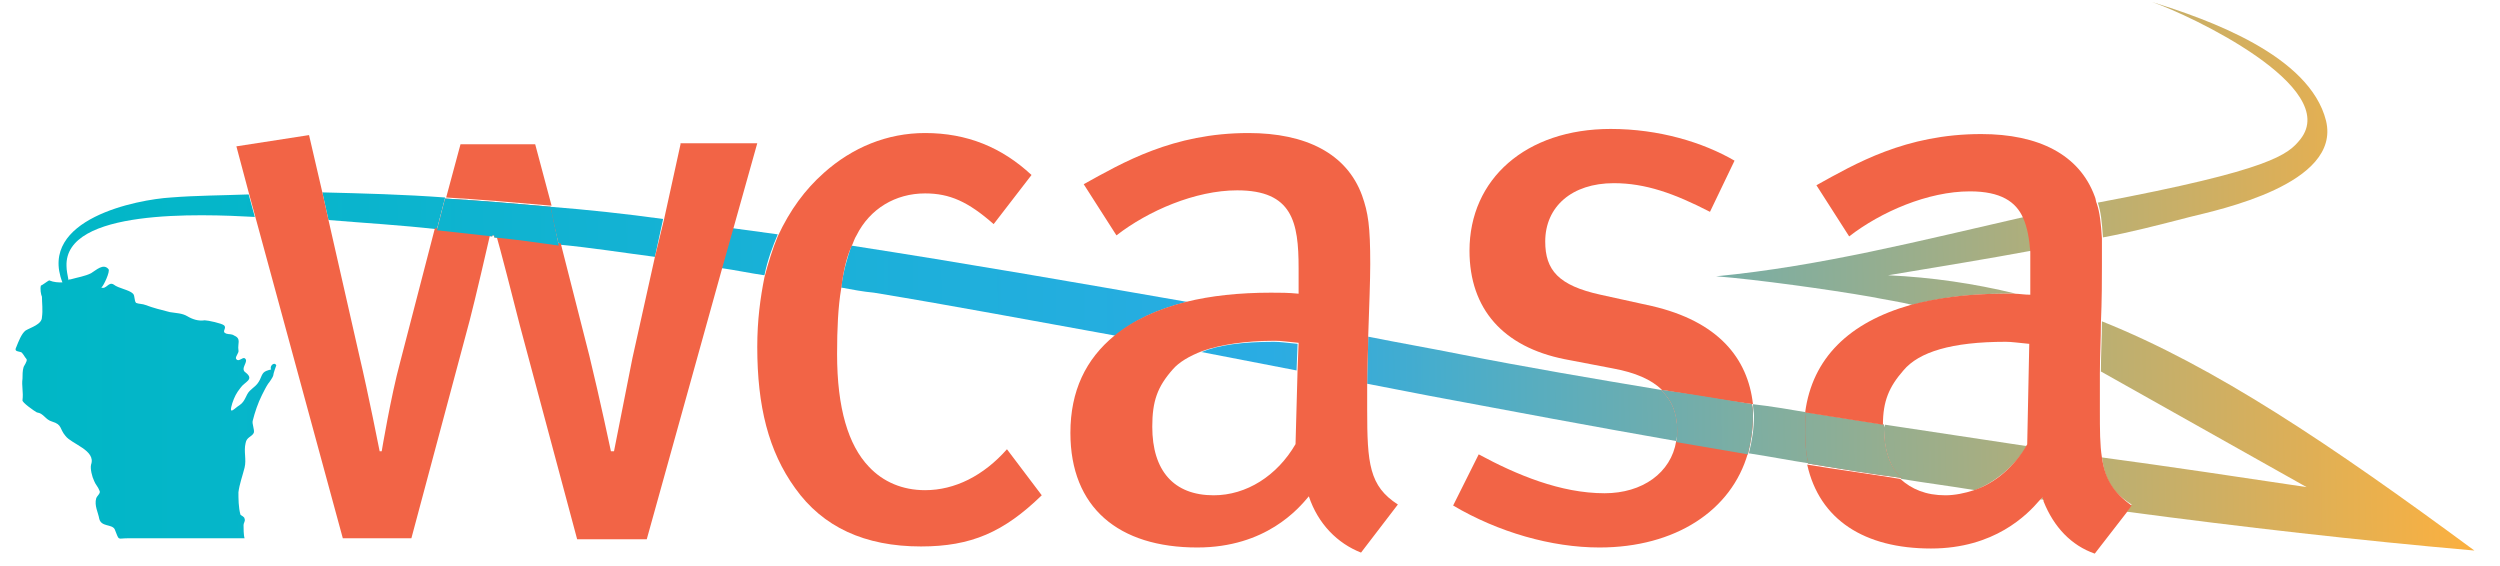<?xml version="1.0" encoding="utf-8"?>
<!-- Generator: Adobe Illustrator 19.2.1, SVG Export Plug-In . SVG Version: 6.00 Build 0)  -->
<svg version="1.1" id="Layer_1" xmlns="http://www.w3.org/2000/svg" xmlns:xlink="http://www.w3.org/1999/xlink" x="0px" y="0px"
	 viewBox="0 0 244.3 55.3" style="enable-background:new 0 0 244.3 55.3;" xml:space="preserve">
<style type="text/css">
	.st0{fill:none;}
	.st1{fill:#F26446;}
	.st2{fill:url(#SVGID_1_);}
	.st3{fill:url(#SVGID_2_);}
	.st4{fill:url(#SVGID_3_);}
	.st5{fill:url(#SVGID_4_);}
	.st6{fill:url(#SVGID_5_);}
	.st7{fill:url(#SVGID_6_);}
	.st8{fill:url(#SVGID_7_);}
	.st9{fill:url(#SVGID_8_);}
	.st10{fill:url(#SVGID_9_);}
	.st11{fill:url(#SVGID_10_);}
	.st12{fill:url(#SVGID_11_);}
	.st13{fill:url(#SVGID_12_);}
	.st14{fill:url(#SVGID_13_);}
	.st15{fill:url(#SVGID_14_);}
	.st16{fill:url(#SVGID_15_);}
	.st17{fill:url(#SVGID_16_);}
	.st18{fill:url(#SVGID_17_);}
</style>
<g>
	<path class="st0" d="M198.4,33.6c-1.1-0.1-1.7-0.2-2.3-0.2c-5.3,0-8.5,1-10,2.8c-1.4,1.6-1.9,3-2,5.3c4.6,0.7,9.3,1.4,13.9,2.1
		c0-0.1,0.1-0.1,0.1-0.2L198.4,33.6z"/>
	<path class="st0" d="M205.3,36.4c0,1.2,0,2.4,0,3.6c0,1.9,0,3.4,0.2,4.6c6.7,1,13.3,1.9,20,2.9C218.5,42.9,212.3,39.9,205.3,36.4z"
		/>
	<path class="st0" d="M57.6,34.8c1.1,4.1,2.1,9.3,2.1,9.3H60c0,0,1.2-6.6,1.8-9.1l2.2-9.9c-3.1-0.5-6.2-0.9-9.3-1.3L57.6,34.8z"/>
	<path class="st0" d="M198.6,26.3c0-0.6,0-1.1,0-1.7c-4.2,0.8-8.6,1.5-14,2.4c4.3,0.1,8.4,0.7,12.5,1.8c0.5,0,1,0,1.6,0.1V26.3z"/>
	<path class="st0" d="M35.2,34.8c0.8,3.8,2,9.4,2,9.4h0.2c0,0,0.8-5.4,1.8-8.7l3.6-13.1c-3.5-0.4-7-0.6-10.5-0.9L35.2,34.8z"/>
	<path class="st0" d="M112.5,41.8c0,4.2,2.1,6.7,6,6.7c3.2,0,6.3-2,8-5l0.2-7.2c-3.1-0.6-6.2-1.2-9.3-1.8c-1.3,0.5-2.3,1.1-2.9,1.8
		C113,37.9,112.5,39.3,112.5,41.8z"/>
	<path class="st0" d="M190.2,48.4c1,0,1.9-0.2,2.8-0.5c-2.4-0.4-4.8-0.7-7.2-1.1C186.8,47.9,188.3,48.4,190.2,48.4z"/>
	<path class="st1" d="M156.8,48.2c-4.3,0-8.6-1.8-12.3-3.8l-2.5,5c4.4,2.6,9.6,4.1,14.3,4.1c7.4,0,12.9-3.6,14.5-9.2
		c-2.3-0.4-4.7-0.8-7-1.2C163.3,46.2,160.5,48.2,156.8,48.2z"/>
	<path class="st1" d="M161.4,29.9l-5-1.1c-4.1-0.9-5.4-2.4-5.4-5.2c0-3.4,2.6-5.7,6.7-5.7c3.1,0,5.9,1,9.4,2.8l2.4-5
		c-3.1-1.8-7.4-3.1-12.1-3.1c-8.3,0-13.8,4.9-13.8,11.9c0,5.7,3.3,9.4,9.3,10.6l4.7,0.9c2.2,0.4,3.8,1.1,4.8,2.1c3,0.5,6,1,8.9,1.4
		C170.8,35,167.9,31.4,161.4,29.9z"/>
	
		<linearGradient id="SVGID_1_" gradientUnits="userSpaceOnUse" x1="6.406" y1="7.37" x2="243.188" y2="7.37" gradientTransform="matrix(0.995 -1.350000e-02 1.540000e-02 1.132 -0.715 15.107)">
		<stop  offset="4.223980e-03" style="stop-color:#00B7C6"/>
		<stop  offset="0.502" style="stop-color:#2AACE3"/>
		<stop  offset="0.999" style="stop-color:#FBB040"/>
	</linearGradient>
	<path class="st2" d="M64,25.1l0.8-3.7c-3.6-0.5-7.3-0.9-11.1-1.2l0.9,3.7C57.8,24.2,60.9,24.7,64,25.1z"/>
	
		<linearGradient id="SVGID_2_" gradientUnits="userSpaceOnUse" x1="6.41" y1="5.327" x2="243.171" y2="5.327" gradientTransform="matrix(0.995 -1.350000e-02 1.540000e-02 1.132 -0.715 15.107)">
		<stop  offset="4.223980e-03" style="stop-color:#00B7C6"/>
		<stop  offset="0.502" style="stop-color:#2AACE3"/>
		<stop  offset="0.999" style="stop-color:#FBB040"/>
	</linearGradient>
	<path class="st3" d="M42.7,22.4l0.8-3.1c-4-0.3-8-0.4-12-0.5l0.6,2.7C35.7,21.8,39.2,22,42.7,22.4z"/>
	<linearGradient id="SVGID_3_" gradientUnits="userSpaceOnUse" x1="1.623" y1="35.733" x2="313.323" y2="35.733">
		<stop  offset="4.223980e-03" style="stop-color:#00B7C6"/>
		<stop  offset="0.502" style="stop-color:#2AACE3"/>
		<stop  offset="0.999" style="stop-color:#FBB040"/>
	</linearGradient>
	<path class="st4" d="M26.5,36.1c-0.8,0.2-0.8,0.3-1.1,1c-0.3,0.6-0.6,0.7-1,1.1c-0.4,0.4-0.4,1-1,1.4c-0.5,0.3-1.1,1.1-0.7-0.2
		c0.2-0.6,0.4-1,0.8-1.5c0.4-0.6,1.4-0.8,0.5-1.5c-0.6-0.4,0.4-1.1-0.1-1.4c-0.2-0.1-0.6,0.4-0.8,0.1c-0.2-0.2,0.3-0.6,0.2-0.9
		c-0.1-0.6,0.3-1.1-0.4-1.4c-0.3-0.2-0.5-0.1-0.8-0.2c-0.5-0.2,0.1-0.5-0.2-0.8c-0.2-0.2-1.6-0.5-1.9-0.5c-0.6,0.1-1.2-0.1-1.7-0.4
		c-0.5-0.3-1.1-0.3-1.7-0.4c-0.8-0.2-1.6-0.4-2.4-0.7c-0.2-0.1-0.7-0.1-0.9-0.2c-0.2-0.2-0.1-0.7-0.3-0.9c-0.4-0.4-1.4-0.5-1.9-0.9
		c-0.5-0.3-0.7,0.5-1.2,0.3c0.2-0.1,0.9-1.6,0.7-1.8c-0.5-0.6-1.2,0.1-1.7,0.4c-0.6,0.3-1.3,0.4-2,0.6c-0.1,0-0.2,0-0.2,0.1
		c-0.1-0.5-0.2-1-0.2-1.4c-0.2-5.6,13-5.1,18.4-4.8l-0.6-2.2c-2.6,0.1-5.1,0.1-7.6,0.3c-3.3,0.2-13,2.1-10.6,8.3
		c-0.4,0-0.8,0-1.3-0.2c-0.2,0.1-0.7,0.5-0.8,0.5c-0.1,0.3,0,0.9,0.1,1.1c0,0.6,0.1,1.3,0,2c0,0.7-1.1,1-1.6,1.3
		c-0.4,0.3-0.7,1.1-0.9,1.6c-0.2,0.4,0,0.4,0.4,0.5c0.2,0,0.4,0.5,0.6,0.7c0.1,0.2-0.3,0.7-0.3,0.8c-0.1,0.3-0.1,0.8-0.1,1.1
		c-0.1,0.7,0.1,1.3,0,2.1c-0.1,0.2,1.2,1.1,1.4,1.2c0.7,0.1,0.8,0.7,1.5,0.9c1,0.3,0.7,0.7,1.3,1.4c0.6,0.8,3,1.4,2.5,2.8
		c-0.1,0.4,0.1,1.2,0.3,1.6c0.1,0.3,0.4,0.6,0.5,0.9c0.2,0.3-0.2,0.5-0.3,0.8c-0.2,0.7,0.2,1.4,0.3,2c0.2,0.8,1.2,0.5,1.5,1
		c0.5,1.2,0.2,0.9,1.3,0.9l-0.3,0l11.7,0c-0.1-0.3-0.1-1-0.1-1.3c0-0.2,0.2-0.4,0.1-0.6c0-0.2-0.3-0.3-0.4-0.4
		c-0.2-0.7-0.2-1.6-0.2-2.2c0.1-0.8,0.4-1.6,0.6-2.4c0.2-0.8-0.1-1.6,0.1-2.4c0.1-0.6,0.6-0.6,0.8-1c0.1-0.3-0.2-0.9-0.1-1.2
		c0.2-0.8,0.5-1.7,0.9-2.5c0.2-0.4,0.4-0.8,0.6-1.1c0.1-0.1,0.5-0.7,0.5-0.8c0-0.2,0.3-1,0.3-1C26.8,35.3,26.3,35.8,26.5,36.1z"/>
	
		<linearGradient id="SVGID_4_" gradientUnits="userSpaceOnUse" x1="6.345" y1="7.488" x2="243.467" y2="7.488" gradientTransform="matrix(0.995 -1.350000e-02 1.540000e-02 1.132 -0.715 15.107)">
		<stop  offset="4.223980e-03" style="stop-color:#00B7C6"/>
		<stop  offset="0.502" style="stop-color:#2AACE3"/>
		<stop  offset="0.999" style="stop-color:#FBB040"/>
	</linearGradient>
	<path class="st5" d="M48.2,22.8c0,0,0,0.1,0,0.1c0.1,0,0.2,0,0.3,0c0-0.1,0-0.2,0-0.2H48.2z"/>
	
		<linearGradient id="SVGID_5_" gradientUnits="userSpaceOnUse" x1="6.421" y1="9.242" x2="243.147" y2="9.242" gradientTransform="matrix(0.995 -1.350000e-02 1.540000e-02 1.132 -0.715 15.107)">
		<stop  offset="4.223980e-03" style="stop-color:#00B7C6"/>
		<stop  offset="0.502" style="stop-color:#2AACE3"/>
		<stop  offset="0.999" style="stop-color:#FBB040"/>
	</linearGradient>
	<path class="st6" d="M71.6,22.3l-1.1,3.9c1.4,0.2,2.8,0.5,4.2,0.7c0.3-1.5,0.8-2.8,1.3-4C74.6,22.7,73.1,22.5,71.6,22.3z"/>
	
		<linearGradient id="SVGID_6_" gradientUnits="userSpaceOnUse" x1="6.407" y1="11.527" x2="243.18" y2="11.527" gradientTransform="matrix(0.995 -1.350000e-02 1.540000e-02 1.132 -0.715 15.107)">
		<stop  offset="4.223980e-03" style="stop-color:#00B7C6"/>
		<stop  offset="0.502" style="stop-color:#2AACE3"/>
		<stop  offset="0.999" style="stop-color:#FBB040"/>
	</linearGradient>
	<path class="st7" d="M197,28.7c-4.1-1-8.2-1.6-12.5-1.8c5.4-0.9,9.7-1.6,14-2.4c-0.1-1.3-0.3-2.4-0.7-3.3
		C187.7,23.5,178,26,167.7,27l0,0c3.9,0.3,11.1,1.3,15.1,2c1.5,0.3,2.9,0.5,4.1,0.8c2.6-0.7,5.6-1.1,9-1.1
		C196.3,28.7,196.7,28.7,197,28.7z"/>
	
		<linearGradient id="SVGID_7_" gradientUnits="userSpaceOnUse" x1="6.402" y1="27.024" x2="243.18" y2="27.024" gradientTransform="matrix(0.995 -1.350000e-02 1.540000e-02 1.132 -0.715 15.107)">
		<stop  offset="4.223980e-03" style="stop-color:#00B7C6"/>
		<stop  offset="0.502" style="stop-color:#2AACE3"/>
		<stop  offset="0.999" style="stop-color:#FBB040"/>
	</linearGradient>
	<path class="st8" d="M225.4,47.6c-6.7-1-13.3-2-20-2.9c0.3,2.2,1,3.4,2.9,4.6l-0.5,0.7c11.3,1.5,22.6,2.8,34,3.8
		c-14.1-10.4-25.4-18-36.4-22.4c0,1.5-0.1,3.2-0.1,4.9"/>
	
		<linearGradient id="SVGID_8_" gradientUnits="userSpaceOnUse" x1="6.418" y1="-0.472" x2="243.177" y2="-0.472" gradientTransform="matrix(0.995 -1.350000e-02 1.540000e-02 1.132 -0.715 15.107)">
		<stop  offset="4.223980e-03" style="stop-color:#00B7C6"/>
		<stop  offset="0.502" style="stop-color:#2AACE3"/>
		<stop  offset="0.999" style="stop-color:#FBB040"/>
	</linearGradient>
	<path class="st9" d="M214,21.2c2.8-0.7,14.8-3.2,13.3-9.4c-1.6-6.4-11.5-9.9-17-11.6c3.8,1.3,18.5,8.3,14.5,13.4
		c-1.2,1.5-2.8,3-19.8,6.2c0.3,0.9,0.4,1.9,0.5,3.4C208.2,22.7,210.9,22,214,21.2z"/>
	
		<linearGradient id="SVGID_9_" gradientUnits="userSpaceOnUse" x1="6.412" y1="22.041" x2="243.176" y2="22.041" gradientTransform="matrix(0.995 -1.350000e-02 1.540000e-02 1.132 -0.715 15.107)">
		<stop  offset="4.223980e-03" style="stop-color:#00B7C6"/>
		<stop  offset="0.502" style="stop-color:#2AACE3"/>
		<stop  offset="0.999" style="stop-color:#FBB040"/>
	</linearGradient>
	<path class="st10" d="M162.3,38.1c-6.6-1.1-13.1-2.2-19.7-3.5c-3-0.6-5.9-1.1-8.9-1.7c0,1.5-0.1,3-0.1,4.6c2.1,0.4,4.1,0.8,6.2,1.2
		c8,1.5,16,3,24,4.4c0.1-0.4,0.1-0.7,0.1-1.1C163.9,40.4,163.4,39.1,162.3,38.1z"/>
	
		<linearGradient id="SVGID_10_" gradientUnits="userSpaceOnUse" x1="6.392" y1="26.232" x2="243.186" y2="26.232" gradientTransform="matrix(0.995 -1.350000e-02 1.540000e-02 1.132 -0.715 15.107)">
		<stop  offset="4.223980e-03" style="stop-color:#00B7C6"/>
		<stop  offset="0.502" style="stop-color:#2AACE3"/>
		<stop  offset="0.999" style="stop-color:#FBB040"/>
	</linearGradient>
	<path class="st11" d="M176.6,40.3c-1.8-0.3-3.5-0.6-5.3-0.8c0,0.4,0.1,0.8,0.1,1.1c0,1.3-0.2,2.5-0.5,3.7c2,0.3,4,0.7,6,1
		c-0.2-0.9-0.3-1.9-0.3-3C176.4,41.6,176.5,41,176.6,40.3z"/>
	
		<linearGradient id="SVGID_11_" gradientUnits="userSpaceOnUse" x1="5.588" y1="32.087" x2="243.358" y2="32.087" gradientTransform="matrix(0.995 -1.350000e-02 1.540000e-02 1.132 -0.715 15.107)">
		<stop  offset="4.223980e-03" style="stop-color:#00B7C6"/>
		<stop  offset="0.502" style="stop-color:#2AACE3"/>
		<stop  offset="0.999" style="stop-color:#FBB040"/>
	</linearGradient>
	<path class="st12" d="M199.4,48.8c0.1,0,0.3,0,0.4,0.1c0-0.1-0.1-0.2-0.1-0.4C199.6,48.6,199.5,48.7,199.4,48.8z"/>
	
		<linearGradient id="SVGID_12_" gradientUnits="userSpaceOnUse" x1="6.445" y1="28.422" x2="243.171" y2="28.422" gradientTransform="matrix(0.995 -1.350000e-02 1.540000e-02 1.132 -0.715 15.107)">
		<stop  offset="4.223980e-03" style="stop-color:#00B7C6"/>
		<stop  offset="0.502" style="stop-color:#2AACE3"/>
		<stop  offset="0.999" style="stop-color:#FBB040"/>
	</linearGradient>
	<path class="st13" d="M184.1,41.8c0,2.2,0.6,3.9,1.7,5c2.4,0.4,4.8,0.7,7.2,1.1c2-0.8,3.8-2.3,5.1-4.3c-4.6-0.7-9.3-1.4-13.9-2.1
		C184.2,41.6,184.1,41.7,184.1,41.8z"/>
	
		<linearGradient id="SVGID_13_" gradientUnits="userSpaceOnUse" x1="6.41" y1="12.915" x2="243.179" y2="12.915" gradientTransform="matrix(0.995 -1.350000e-02 1.540000e-02 1.132 -0.715 15.107)">
		<stop  offset="4.223980e-03" style="stop-color:#00B7C6"/>
		<stop  offset="0.502" style="stop-color:#2AACE3"/>
		<stop  offset="0.999" style="stop-color:#FBB040"/>
	</linearGradient>
	<path class="st14" d="M83.2,24c-0.4,1.2-0.8,2.5-1,4.1c1.1,0.2,2.1,0.4,3.2,0.5c7.9,1.3,15.8,2.8,23.6,4.2c1.8-1.5,4.1-2.6,7-3.3
		C105.1,27.6,94.2,25.7,83.2,24z"/>
	
		<linearGradient id="SVGID_14_" gradientUnits="userSpaceOnUse" x1="6.387" y1="18.924" x2="243.201" y2="18.924" gradientTransform="matrix(0.995 -1.350000e-02 1.540000e-02 1.132 -0.715 15.107)">
		<stop  offset="4.223980e-03" style="stop-color:#00B7C6"/>
		<stop  offset="0.502" style="stop-color:#2AACE3"/>
		<stop  offset="0.999" style="stop-color:#FBB040"/>
	</linearGradient>
	<path class="st15" d="M126.8,33.6c-1.1-0.1-1.7-0.2-2.3-0.2c-3,0-5.4,0.3-7.1,1c3.1,0.6,6.2,1.2,9.3,1.8L126.8,33.6z"/>
	<g>
		<path class="st1" d="M39.1,35.4c-0.9,3.3-1.8,8.7-1.8,8.7h-0.2c0,0-1.1-5.6-2-9.4l-3-13.2l-0.6-2.7l-1.3-5.6l-7.1,1.1l1.2,4.5
			l0.6,2.2l8.6,31.6h6.7l5.7-21.3c0.5-1.9,1.8-7.5,2-8.4c-1.8-0.2-3.6-0.4-5.4-0.6L39.1,35.4z"/>
		<path class="st1" d="M45,14.1l-1.4,5.2c3.4,0.2,6.9,0.5,10.3,0.8l-1.6-6H45z"/>
		<path class="st1" d="M66.5,14.1l-1.6,7.3L64,25.1l-2.2,9.9c-0.5,2.5-1.8,9.1-1.8,9.1h-0.3c0,0-1.1-5.2-2.1-9.3l-2.8-11
			c-2.1-0.3-4.2-0.6-6.3-0.8c0.3,1,1.7,6.4,2.3,8.8l5.6,20.9h6.8l7.4-26.6l1.1-3.9l2.3-8.2H66.5z"/>
	</g>
	<path class="st1" d="M53.8,20.2c-3.4-0.3-6.8-0.6-10.3-0.8l-0.8,3.1c1.8,0.2,3.6,0.4,5.4,0.6c0-0.1,0-0.1,0-0.1h0.2
		c0,0,0,0.1,0,0.2c2.1,0.2,4.2,0.5,6.3,0.8L53.8,20.2z"/>
	
		<linearGradient id="SVGID_15_" gradientUnits="userSpaceOnUse" x1="6.408" y1="6.308" x2="243.182" y2="6.308" gradientTransform="matrix(0.995 -1.350000e-02 1.540000e-02 1.132 -0.715 15.107)">
		<stop  offset="4.223980e-03" style="stop-color:#00B7C6"/>
		<stop  offset="0.502" style="stop-color:#2AACE3"/>
		<stop  offset="0.999" style="stop-color:#FBB040"/>
	</linearGradient>
	<path class="st16" d="M53.8,20.2c-3.4-0.3-6.8-0.6-10.3-0.8l-0.8,3.1c1.8,0.2,3.6,0.4,5.4,0.6c0-0.1,0-0.1,0-0.1h0.2
		c0,0,0,0.1,0,0.2c2.1,0.2,4.2,0.5,6.3,0.8L53.8,20.2z"/>
	<path class="st1" d="M98.4,43.9c-2.3,2.6-5.1,4-8,4c-2.2,0-4.1-0.8-5.5-2.3c-2-2.1-3.1-5.7-3.1-11c0-2.5,0.1-4.6,0.4-6.4
		c0.2-1.6,0.5-3,1-4.1c0.2-0.4,0.3-0.8,0.5-1.1c1.3-2.6,3.8-4.1,6.7-4.1c2.4,0,4.2,0.8,6.7,3l3.7-4.8c-2.9-2.7-6.3-4.1-10.4-4.1
		c-3.7,0-7.1,1.4-9.9,3.9c-1.8,1.6-3.3,3.6-4.5,6.2c-0.5,1.2-0.9,2.5-1.3,4c-0.4,2-0.7,4.2-0.7,6.8c0,5.8,1.1,10.2,3.7,13.8
		c2.7,3.8,6.8,5.7,12.3,5.7c4.9,0,8.1-1.4,11.8-5L98.4,43.9z"/>
	<path class="st1" d="M133.6,40c0-0.8,0-1.7,0-2.5c0-1.6,0.1-3.1,0.1-4.6c0.1-3,0.2-5.5,0.2-7.1c0-3.7-0.2-5-0.8-6.7
		c-1.5-4.1-5.5-6.1-11.1-6.1c-7.4,0-12.3,2.9-16.1,5l3.2,5c3.1-2.4,7.7-4.4,11.8-4.4c5.4,0,6,3.1,6,7.6v2.5c-1-0.1-1.8-0.1-2.7-0.1
		c-3.1,0-5.9,0.3-8.3,0.9c-2.8,0.7-5.2,1.8-7,3.3c-2.8,2.3-4.3,5.4-4.3,9.5c0,7.3,4.7,11.2,12.4,11.2c6.7,0,9.9-3.8,10.9-5
		c0.9,2.7,2.8,4.6,5.1,5.5l3.6-4.7C133.8,47.5,133.6,45.3,133.6,40z M126.6,43.4c-1.8,3.1-4.8,5-8,5c-3.9,0-6-2.4-6-6.7
		c0-2.5,0.5-3.9,2-5.6c0.6-0.7,1.6-1.3,2.9-1.8c1.7-0.6,4.1-1,7.1-1c0.6,0,1.2,0.1,2.3,0.2l-0.1,2.6L126.6,43.4z"/>
	<path class="st1" d="M171.2,39.5c-3-0.5-6-1-8.9-1.4c1.1,1,1.6,2.3,1.6,4c0,0.4,0,0.8-0.1,1.1c2.3,0.4,4.7,0.8,7,1.2
		c0.3-1.2,0.5-2.4,0.5-3.7C171.3,40.3,171.3,39.9,171.2,39.5z"/>
	
		<linearGradient id="SVGID_16_" gradientUnits="userSpaceOnUse" x1="6.441" y1="25.055" x2="243.165" y2="25.055" gradientTransform="matrix(0.995 -1.350000e-02 1.540000e-02 1.132 -0.715 15.107)">
		<stop  offset="4.223980e-03" style="stop-color:#00B7C6"/>
		<stop  offset="0.502" style="stop-color:#2AACE3"/>
		<stop  offset="0.999" style="stop-color:#FBB040"/>
	</linearGradient>
	<path class="st17" d="M171.2,39.5c-3-0.5-6-1-8.9-1.4c1.1,1,1.6,2.3,1.6,4c0,0.4,0,0.8-0.1,1.1c2.3,0.4,4.7,0.8,7,1.2
		c0.3-1.2,0.5-2.4,0.5-3.7C171.3,40.3,171.3,39.9,171.2,39.5z"/>
	<path class="st1" d="M184.1,41.8c0-0.1,0-0.2,0-0.3c-2.5-0.4-5.1-0.8-7.6-1.2c-0.1,0.6-0.1,1.3-0.1,2c0,1.1,0.1,2.1,0.3,3
		c3,0.5,6.1,1,9.1,1.4C184.7,45.7,184.1,44,184.1,41.8z"/>
	
		<linearGradient id="SVGID_17_" gradientUnits="userSpaceOnUse" x1="6.408" y1="27.327" x2="243.179" y2="27.327" gradientTransform="matrix(0.995 -1.350000e-02 1.540000e-02 1.132 -0.715 15.107)">
		<stop  offset="4.223980e-03" style="stop-color:#00B7C6"/>
		<stop  offset="0.502" style="stop-color:#2AACE3"/>
		<stop  offset="0.999" style="stop-color:#FBB040"/>
	</linearGradient>
	<path class="st18" d="M184.1,41.8c0-0.1,0-0.2,0-0.3c-2.5-0.4-5.1-0.8-7.6-1.2c-0.1,0.6-0.1,1.3-0.1,2c0,1.1,0.1,2.1,0.3,3
		c3,0.5,6.1,1,9.1,1.4C184.7,45.7,184.1,44,184.1,41.8z"/>
	<path class="st1" d="M205.4,44.7c-0.2-1.2-0.2-2.7-0.2-4.6c0-1.2,0-2.4,0-3.6c0-1.7,0.1-3.4,0.1-4.9c0.1-2.3,0.1-4.4,0.1-5.7
		c0-1,0-1.9,0-2.6c-0.1-1.5-0.2-2.5-0.5-3.4c-0.1-0.2-0.1-0.5-0.2-0.7c-1.5-4.1-5.5-6.1-11.1-6.1c-7.4,0-12.3,2.9-16.1,5l3.2,5
		c3.1-2.4,7.7-4.4,11.8-4.4c3,0,4.5,1,5.2,2.6c0.4,0.9,0.6,2,0.7,3.3c0,0.5,0,1.1,0,1.7v2.5c-0.6,0-1.1-0.1-1.6-0.1
		c-0.4,0-0.7,0-1.1,0c-3.4,0-6.4,0.4-9,1.1c-6,1.7-9.6,5.2-10.3,10.5c2.5,0.4,5.1,0.8,7.6,1.2c0-2.3,0.6-3.7,2-5.3
		c1.5-1.8,4.7-2.8,10-2.8c0.6,0,1.2,0.1,2.3,0.2l-0.2,9.8c0,0.1-0.1,0.1-0.1,0.2c-1.2,2-3,3.6-5.1,4.3c-0.9,0.3-1.9,0.5-2.8,0.5
		c-1.9,0-3.3-0.6-4.4-1.6c-3-0.5-6.1-0.9-9.1-1.4c1.2,5.4,5.6,8.2,12.1,8.2c6.2,0,9.4-3.3,10.6-4.7c0.1-0.1,0.2-0.2,0.3-0.3
		c0,0.1,0.1,0.2,0.1,0.4c1,2.5,2.7,4.3,5,5.1l3.1-4l0.5-0.7C206.5,48.1,205.7,46.8,205.4,44.7z"/>
</g>
</svg>
